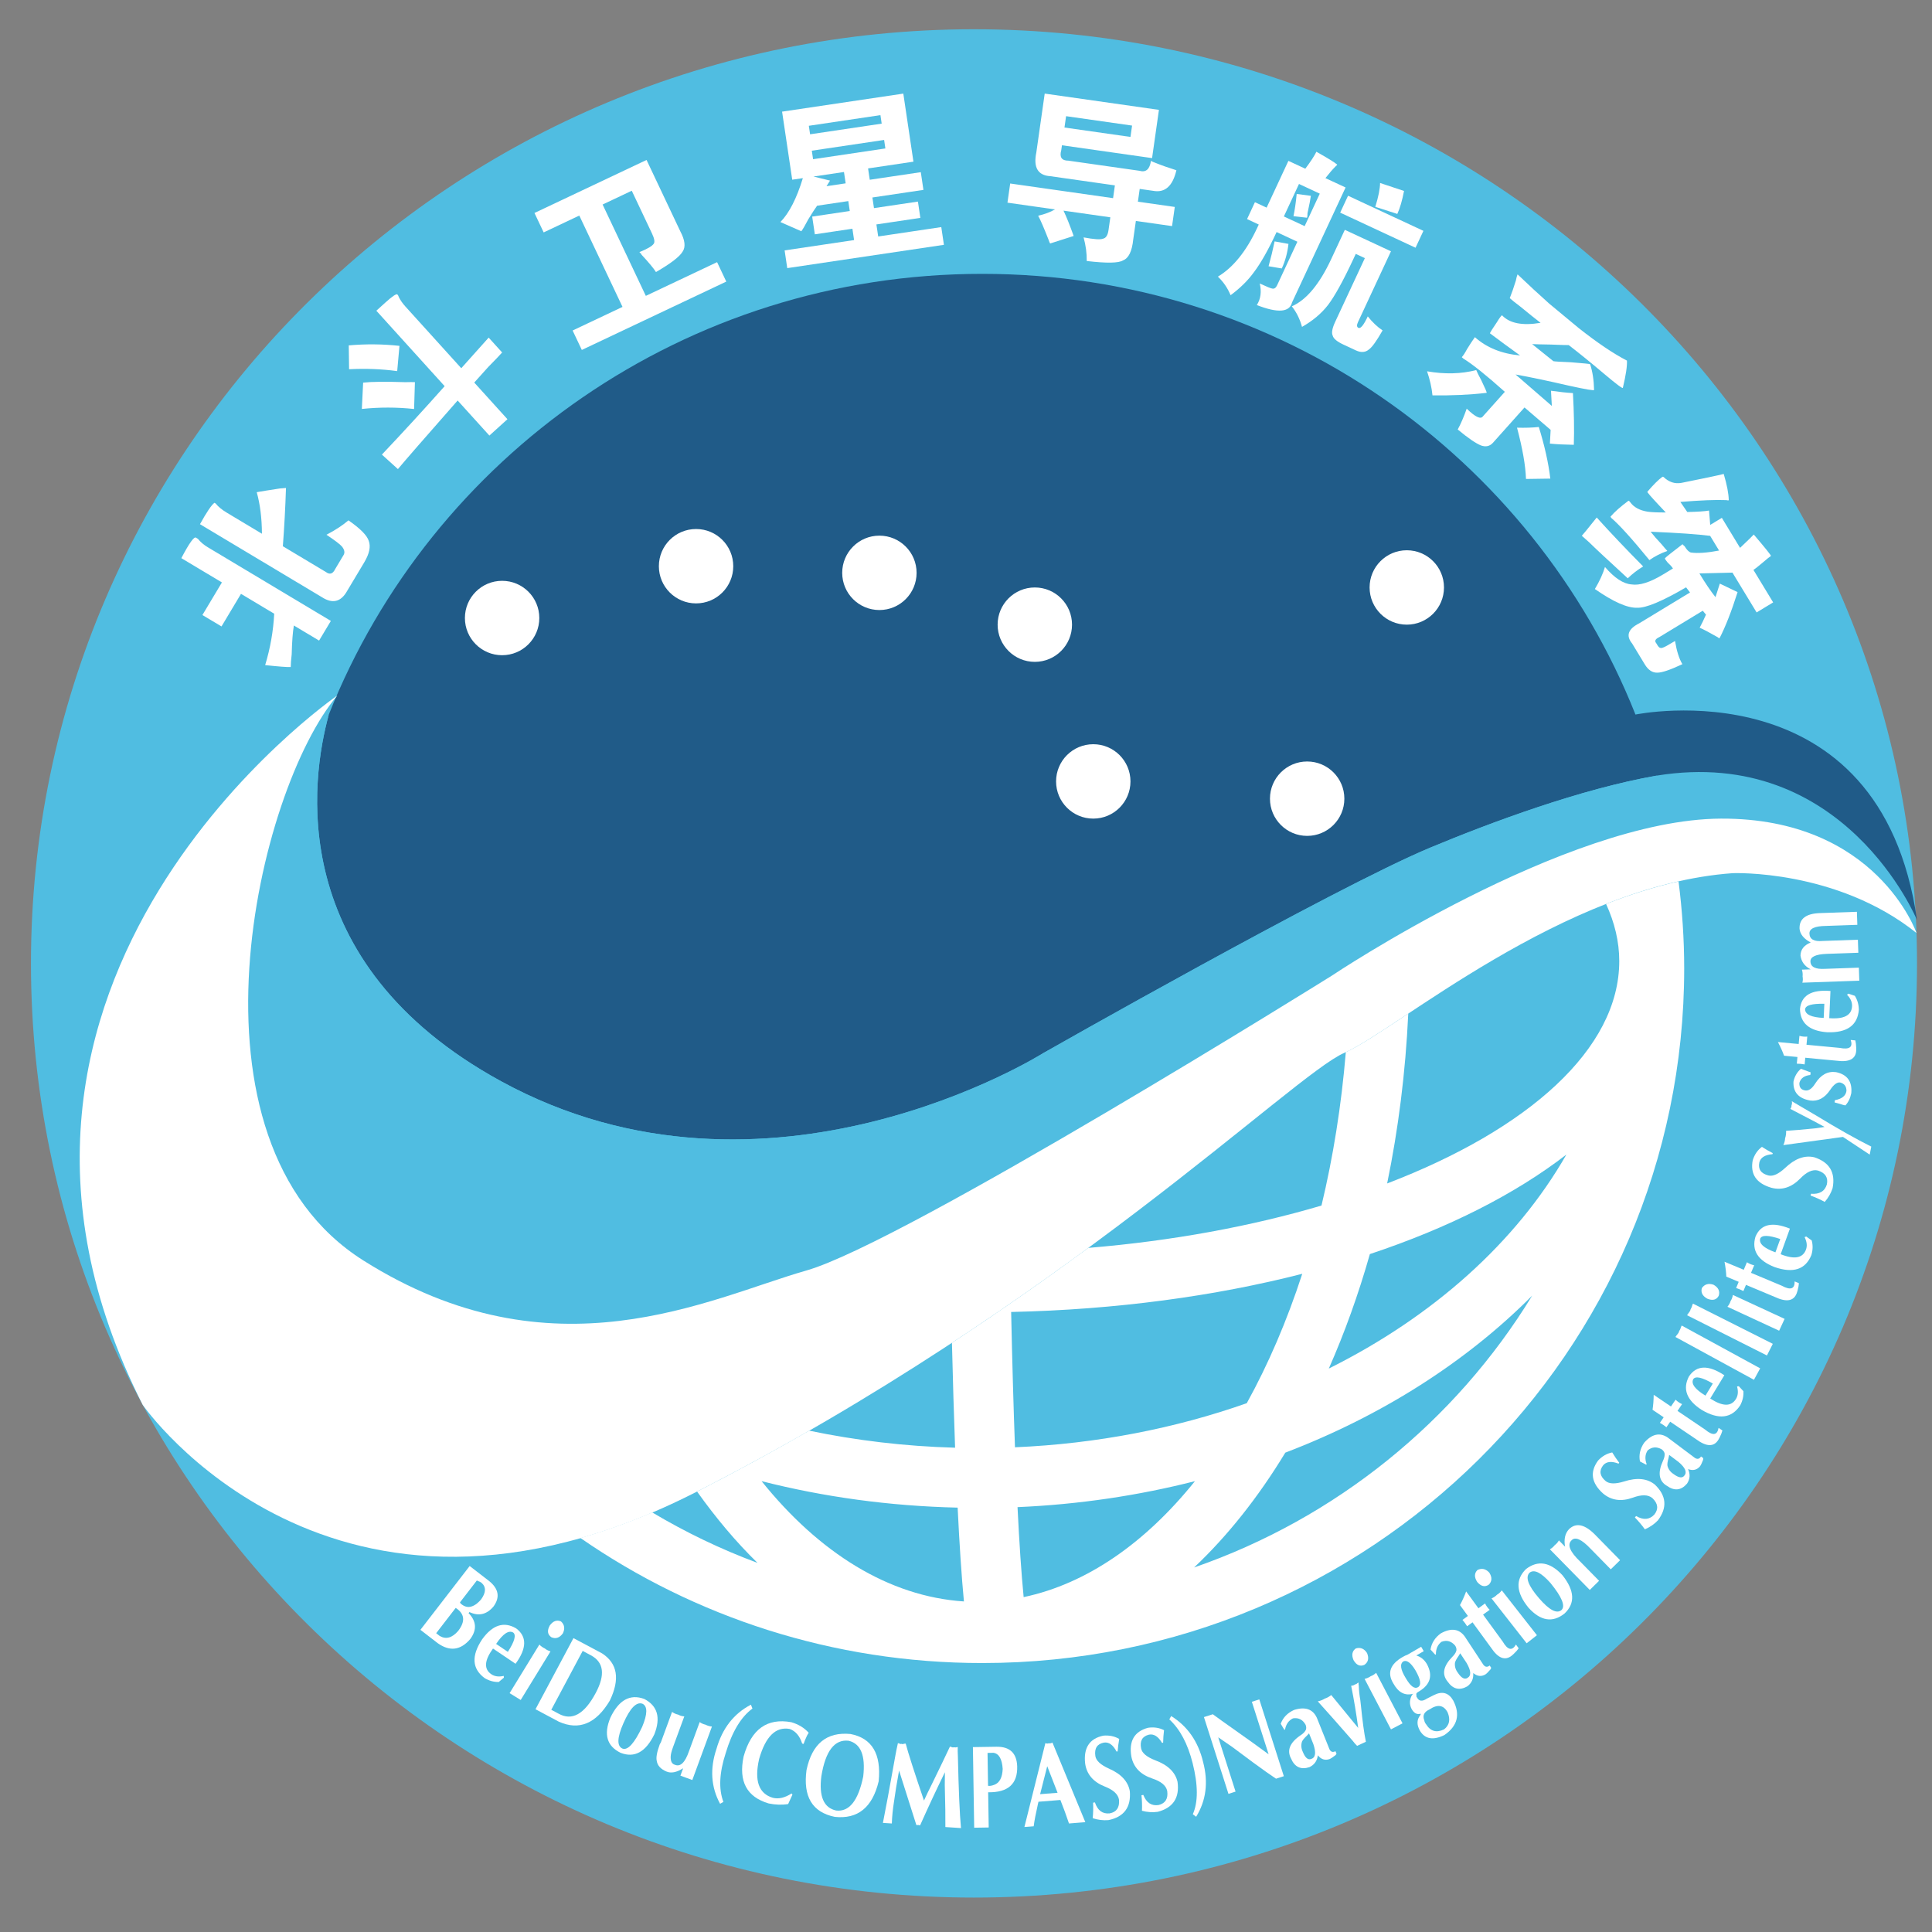 <?xml version="1.0" encoding="UTF-8" standalone="no"?>
<!-- Generator: Adobe Illustrator 16.0.0, SVG Export Plug-In . SVG Version: 6.00 Build 0)  -->

<svg
   xmlns:dc="http://purl.org/dc/elements/1.1/"
   xmlns:cc="http://creativecommons.org/ns#"
   xmlns:rdf="http://www.w3.org/1999/02/22-rdf-syntax-ns#"
   xmlns:svg="http://www.w3.org/2000/svg"
   xmlns="http://www.w3.org/2000/svg"
   xmlns:sodipodi="http://sodipodi.sourceforge.net/DTD/sodipodi-0.dtd"
   xmlns:inkscape="http://www.inkscape.org/namespaces/inkscape"
   version="1.1"
   id="图层_1"
   x="0px"
   y="0px"
   width="300"
   height="300"
   viewBox="0 0 300 300"
   enable-background="new 0 0 359.945 359"
   xml:space="preserve"
   sodipodi:docname="China's BeiDou Navigation Satellite System logo.svg"
   inkscape:version="0.48.2 r9819"><rect x="0" y="0" width="300" height="300" fill="#808080" stroke="none"/><defs
   id="defs135" /><sodipodi:namedview
   pagecolor="#ffffff"
   bordercolor="#666666"
   borderopacity="1"
   objecttolerance="10"
   gridtolerance="10"
   guidetolerance="10"
   inkscape:pageopacity="0"
   inkscape:pageshadow="2"
   inkscape:window-width="1366"
   inkscape:window-height="706"
   id="namedview133"
   showgrid="false"
   inkscape:zoom="1.3147632"
   inkscape:cx="137.27182"
   inkscape:cy="123.00016"
   inkscape:window-x="-8"
   inkscape:window-y="-8"
   inkscape:window-maximized="1"
   inkscape:current-layer="图层_1" />
<g
   id="g130"
   transform="matrix(0.89,0,0,0.89,-9.37,-13.24)">
	<path
   d="m 344.991,182.965 c 0,90.016 -73.663,162.982 -164.535,162.982 -90.863,0 -164.525,-72.966 -164.525,-162.982 0,-90.016 73.662,-162.984 164.525,-162.984 90.872,0 164.535,72.968 164.535,162.984 z"
   id="path2"
   inkscape:connector-curvature="0"
   style="fill:#50bde1" />
	<g
   id="g20">
		<path
   d="m 45.842,122.182 3.405,-5.687 -7.082,-4.238 c 1.398,-2.66 2.254,-3.847 2.569,-3.563 0.072,0.043 0.179,0.107 0.322,0.192 0.445,0.558 1.024,1.051 1.739,1.478 l 21.458,12.844 -2.055,3.433 -4.398,-2.633 c -0.199,1.146 -0.325,2.818 -0.38,5.019 -0.115,1.002 -0.17,1.745 -0.169,2.231 -0.601,0.029 -2.086,-0.084 -4.46,-0.339 0.897,-2.96 1.423,-5.946 1.577,-8.965 l -5.793,-3.468 -3.403,5.686 z m 10.386,-14.186 c -0.017,-2.729 -0.319,-5.146 -0.908,-7.248 0.873,-0.156 2.215,-0.373 4.031,-0.647 l 1.072,-0.088 c -0.109,3.432 -0.293,6.82 -0.546,10.166 l 7.51,4.496 c 0.673,0.5 1.208,0.335 1.608,-0.495 l 1.477,-2.469 c 0.257,-0.428 0.164,-0.921 -0.281,-1.479 -0.343,-0.4 -1.245,-1.085 -2.703,-2.056 1.558,-0.815 2.836,-1.653 3.835,-2.513 2.061,1.428 3.241,2.62 3.542,3.577 0.372,1.001 0.11,2.251 -0.789,3.753 l -2.955,4.937 c -1.084,1.973 -2.57,2.347 -4.458,1.119 L 45.418,106.334 c 1.171,-2.115 2.012,-3.36 2.527,-3.734 l 0.214,0.128 c 0.445,0.559 1.095,1.093 1.953,1.606 z"
   id="path4"
   inkscape:connector-curvature="0"
   style="fill:#ffffff" />
		<path
   d="m 71.375,75.135 c 3.022,-0.262 5.972,-0.233 8.849,0.085 l -0.396,4.407 c -2.695,-0.369 -5.494,-0.479 -8.394,-0.329 z m 2.51,6.498 c 1.425,-0.164 3.876,-0.191 7.352,-0.078 0.768,-0.02 1.329,-0.022 1.682,-0.005 l -0.144,4.685 c -2.993,-0.327 -6.032,-0.329 -9.117,-0.01 z m 2.305,-12.545 1.576,-1.427 c 1.235,-1.118 1.938,-1.586 2.105,-1.4 0.113,0.125 0.193,0.276 0.243,0.454 0.268,0.546 0.654,1.095 1.157,1.651 l 9.736,10.753 c 1.624,-1.809 3.218,-3.588 4.78,-5.34 l 2.35,2.595 c -0.562,0.622 -1.37,1.467 -2.428,2.536 -1.062,1.188 -1.875,2.092 -2.437,2.711 l 5.791,6.396 -3.151,2.854 -5.539,-6.118 c -5.818,6.616 -9.291,10.604 -10.42,11.964 l -2.796,-2.529 c 3.737,-3.945 7.387,-7.924 10.95,-11.938 z"
   id="path6"
   inkscape:connector-curvature="0"
   style="fill:#ffffff" />
		<path
   d="m 119.138,68.421 -7.539,-15.937 -6.217,2.941 -1.604,-3.391 19.555,-9.25 5.881,12.434 c 0.823,1.547 0.965,2.725 0.426,3.533 -0.504,0.885 -2.058,2.081 -4.665,3.59 -0.397,-0.642 -1.251,-1.667 -2.562,-3.076 0.11,0.041 0.002,-0.092 -0.328,-0.399 1.393,-0.565 2.223,-1.051 2.493,-1.457 0.229,-0.292 0.132,-0.892 -0.296,-1.796 l -3.53,-7.46 -5.086,2.406 7.54,15.938 12.434,-5.882 1.604,3.391 -25.205,11.924 -1.604,-3.391 z"
   id="path8"
   inkscape:connector-curvature="0"
   style="fill:#ffffff" />
		<path
   d="m 148.748,46.229 -1.768,-11.873 21.15,-3.147 1.767,11.874 -7.915,1.178 0.294,1.979 8.905,-1.325 0.46,3.092 -8.905,1.325 0.276,1.855 7.668,-1.141 0.423,2.845 -7.668,1.141 0.313,2.103 11.007,-1.638 0.46,3.092 -27.333,4.067 -0.46,-3.092 12.121,-1.803 -0.295,-1.979 -6.555,0.976 -0.46,-3.092 6.556,-0.976 -0.258,-1.732 -5.441,0.81 c -0.352,0.475 -0.866,1.267 -1.543,2.378 -0.525,1.007 -0.929,1.699 -1.208,2.077 l -3.652,-1.606 c 1.536,-1.576 2.841,-4.13 3.917,-7.662 z m 15.39,-11.266 -12.492,1.859 0.22,1.484 12.492,-1.858 z m 0.864,5.813 -0.22,-1.484 -12.615,1.876 0.22,1.485 z m -9.657,5.609 -0.613,0.976 3.339,-0.497 -0.294,-1.979 -5.319,0.792 z"
   id="path10"
   inkscape:connector-curvature="0"
   style="fill:#ffffff" />
		<path
   d="m 195.808,40.222 -0.123,0.866 c -0.343,1.214 0.075,1.823 1.255,1.821 l 12.379,1.763 c 1.133,0.332 1.804,-0.248 2.017,-1.734 0.153,0.107 0.429,0.232 0.831,0.372 0.955,0.389 2.157,0.813 3.608,1.271 -0.647,2.772 -1.998,3.969 -4.049,3.591 l -2.351,-0.335 -0.316,2.229 6.435,0.917 -0.476,3.342 -6.313,-0.899 -0.459,3.219 c -0.212,2.074 -0.806,3.295 -1.784,3.662 -0.743,0.481 -2.854,0.519 -6.331,0.108 0.022,-1.344 -0.161,-2.719 -0.549,-4.12 1.802,0.342 2.929,0.417 3.378,0.229 0.519,-0.094 0.841,-0.595 0.972,-1.503 l 0.316,-2.229 -8.17,-1.164 c 0.519,1.084 1.108,2.558 1.771,4.42 l -4.102,1.311 c -0.072,-0.095 -0.166,-0.319 -0.284,-0.672 -0.804,-2.051 -1.404,-3.441 -1.807,-4.172 1.131,-0.259 2.111,-0.626 2.935,-1.098 l -8.292,-1.181 0.476,-3.343 17.951,2.557 0.316,-2.229 -11.264,-1.604 c -2.172,-0.14 -2.986,-1.519 -2.443,-4.137 l 1.463,-10.274 19.93,2.839 -1.198,8.417 z m 0.44,-3.096 11.514,1.64 0.281,-1.98 -11.513,-1.64 z"
   id="path12"
   inkscape:connector-curvature="0"
   style="fill:#ffffff" />
		<path
   d="m 235.317,42.941 2.947,1.372 c 0.97,-1.294 1.615,-2.282 1.933,-2.962 1.967,1.104 3.182,1.851 3.641,2.248 -0.035,0.077 -0.127,0.172 -0.271,0.288 -0.508,0.5 -1.104,1.188 -1.788,2.063 l 3.515,1.636 -9.344,20.064 c -0.439,1.728 -2.484,1.878 -6.141,0.451 0.679,-1.063 0.849,-2.319 0.51,-3.763 1.208,0.563 1.945,0.86 2.206,0.89 0.337,0.065 0.612,-0.13 0.825,-0.583 l 3.535,-7.594 -3.627,-1.689 c -1.443,3.099 -2.76,5.429 -3.945,6.99 -1.041,1.446 -2.402,2.789 -4.082,4.03 -0.521,-1.255 -1.259,-2.333 -2.216,-3.239 2.678,-1.602 4.965,-4.446 6.866,-8.526 l 0.265,-0.567 -2.041,-0.95 1.372,-2.947 2.041,0.95 z m -3.46,18.39 c 0.406,-1.466 0.757,-2.912 1.055,-4.337 l 2.417,0.436 c -0.179,1.572 -0.569,3 -1.167,4.284 z m 5.307,-14.358 -2.639,5.668 3.627,1.689 2.639,-5.668 z m 7.999,8.001 8.048,3.747 -5.754,12.356 c -0.246,0.53 -0.218,0.864 0.084,1.004 0.378,0.177 0.919,-0.49 1.623,-2.003 0.812,1.023 1.673,1.838 2.586,2.446 -1.033,1.818 -1.821,2.921 -2.37,3.311 -0.618,0.539 -1.382,0.598 -2.288,0.175 l -2.153,-1.003 c -1.135,-0.528 -1.766,-1.052 -1.89,-1.569 -0.239,-0.48 -0.092,-1.284 0.435,-2.418 l 5.174,-11.109 -1.587,-0.739 -0.37,0.794 c -1.794,3.853 -3.286,6.562 -4.472,8.124 -1.153,1.487 -2.666,2.759 -4.537,3.819 -0.376,-1.371 -0.968,-2.567 -1.778,-3.587 2.541,-1.114 4.833,-3.863 6.874,-8.247 z m -8.962,-2.38 c 0.231,-1.087 0.418,-2.379 0.563,-3.876 l 2.472,0.323 c -0.062,0.524 -0.257,1.536 -0.588,3.037 0.01,0.373 -0.019,0.635 -0.09,0.786 z m 21.299,5.505 -13.148,-6.123 1.372,-2.947 13.15,6.123 z m -2.009,-9.902 c -0.327,1.689 -0.717,3.024 -1.174,4.004 l -3.839,-1.236 c 0.547,-1.767 0.824,-3.154 0.834,-4.163 z"
   id="path14"
   inkscape:connector-curvature="0"
   style="fill:#ffffff" />
		<path
   d="m 268.986,81.253 c 0.667,1.379 0.973,2.101 0.918,2.162 -2.876,0.339 -6.025,0.485 -9.45,0.441 -0.135,-1.351 -0.45,-2.75 -0.944,-4.197 3.1,0.535 5.959,0.463 8.578,-0.215 0.136,0.347 0.434,0.95 0.898,1.809 z m 12.563,-3.361 c 0.18,0.05 1.187,0.111 3.021,0.186 2.193,0.172 3.322,0.286 3.386,0.342 0.423,1.274 0.655,2.767 0.691,4.477 0.069,0.173 -1.392,-0.071 -4.38,-0.729 -3.708,-0.855 -6.814,-1.507 -9.319,-1.957 l 6.329,5.49 -0.146,-2.649 c 1.485,0.213 2.762,0.348 3.829,0.406 0.189,3.414 0.24,6.42 0.153,9.024 -1.655,-0.025 -3.048,-0.095 -4.174,-0.209 l 0.13,-2.398 -4.558,-3.908 -5.5,6.154 c -0.556,0.621 -1.255,0.776 -2.101,0.472 -0.906,-0.365 -2.257,-1.292 -4.051,-2.784 0.536,-0.976 1.057,-2.186 1.567,-3.63 1.496,1.45 2.437,1.9 2.82,1.347 l 3.833,-4.288 c -3.23,-2.889 -5.644,-4.82 -7.231,-5.794 -0.124,-0.111 -0.218,-0.195 -0.279,-0.25 0.277,-0.311 0.575,-0.77 0.896,-1.378 0.486,-0.796 0.949,-1.501 1.389,-2.114 2.051,1.833 4.678,2.896 7.882,3.189 -1.906,-1.37 -3.661,-2.658 -5.264,-3.868 0.104,-0.242 0.511,-0.885 1.221,-1.928 0.485,-0.795 0.788,-1.196 0.906,-1.202 1.316,1.402 3.558,1.838 6.715,1.306 -0.863,-0.66 -2.069,-1.625 -3.614,-2.897 -0.803,-0.604 -1.391,-1.074 -1.762,-1.406 0.361,-0.906 0.716,-1.929 1.067,-3.071 0.09,-0.478 0.188,-0.838 0.294,-1.08 1.869,1.784 3.706,3.482 5.509,5.093 1.857,1.55 3.592,2.987 5.202,4.313 3.211,2.535 6.001,4.417 8.374,5.642 0.052,0.943 -0.184,2.52 -0.71,4.733 0.013,0.237 -1.096,-0.587 -3.325,-2.47 -2.294,-1.938 -4.335,-3.594 -6.125,-4.971 -0.236,0.013 -1.27,-0.018 -3.104,-0.092 -1.653,-0.024 -2.75,-0.052 -3.28,-0.082 z m -2.545,11.479 c 1.009,3.25 1.678,6.253 2.011,9.008 -1.241,0.01 -2.655,0.03 -4.247,0.061 -0.072,-2.298 -0.592,-5.28 -1.563,-8.946 1.416,0.039 2.685,-0.002 3.799,-0.123 z"
   id="path16"
   inkscape:connector-curvature="0"
   style="fill:#ffffff" />
		<path
   d="m 297.216,113.703 c -0.998,0.606 -1.896,1.297 -2.692,2.072 -3.519,-3.228 -5.768,-5.325 -6.743,-6.292 l -1.271,-1.131 c 0.071,-0.044 0.939,-1.106 2.601,-3.187 2.385,2.648 5.087,5.492 8.105,8.538 z m 7.695,-9.497 c 1.827,-0.037 3.093,-0.122 3.795,-0.254 l 0.204,2.507 2.032,-1.233 3.178,5.238 c 1.423,-1.352 2.219,-2.127 2.391,-2.328 2.026,2.376 3.026,3.623 3,3.737 -0.214,0.129 -0.706,0.524 -1.474,1.187 -0.841,0.705 -1.367,1.123 -1.582,1.252 l 3.439,5.666 -2.886,1.751 -4.217,-6.949 -5.769,0.137 c 1.037,1.71 1.972,3.092 2.809,4.146 0.239,-0.73 0.49,-1.519 0.76,-2.363 l 3.096,1.485 c -1.071,3.379 -2.122,6.065 -3.155,8.058 -0.273,-0.126 -0.351,-0.177 -0.236,-0.149 -1.49,-0.85 -2.567,-1.417 -3.225,-1.699 0.324,-0.588 0.691,-1.348 1.104,-2.279 l -0.561,-0.684 -7.591,4.606 c -0.684,0.317 -0.861,0.669 -0.531,1.053 l 0.26,0.427 c 0.216,0.356 0.487,0.484 0.818,0.382 0.255,-0.059 0.99,-0.454 2.202,-1.19 0.294,1.771 0.723,3.12 1.286,4.046 -2.127,0.998 -3.58,1.49 -4.368,1.48 -0.857,0.032 -1.59,-0.45 -2.194,-1.447 l -2.206,-3.635 c -1.122,-1.366 -0.712,-2.542 1.227,-3.522 l 8.872,-5.385 -0.691,-0.897 c -4.176,2.437 -7.015,3.623 -8.518,3.561 -1.714,0.065 -4.178,-1.025 -7.392,-3.266 0.822,-1.378 1.408,-2.661 1.761,-3.847 1.653,1.921 3.194,2.936 4.625,3.043 1.4,0.221 3.243,-0.359 5.525,-1.744 l 1.71,-1.038 c -0.174,-0.286 -0.483,-0.634 -0.929,-1.046 -0.375,-0.455 -0.526,-0.704 -0.453,-0.748 0.17,-0.202 1.188,-1.013 3.054,-2.439 0.043,0.071 0.165,0.193 0.367,0.363 0.388,0.641 0.755,1.004 1.098,1.088 1.174,0.167 2.811,0.05 4.909,-0.347 l -1.556,-2.564 c -2.118,-0.276 -5.58,-0.517 -10.385,-0.721 0.462,0.599 1.101,1.331 1.921,2.199 0.371,0.455 0.704,0.84 0.992,1.153 -1.198,0.435 -2.241,0.969 -3.123,1.603 -3.037,-3.716 -5.258,-6.171 -6.664,-7.365 l -0.128,-0.214 c 0.682,-0.804 1.727,-1.732 3.137,-2.782 0.114,0.028 0.214,0.112 0.302,0.256 0.633,0.883 1.651,1.435 3.054,1.657 0.643,0.096 1.696,0.141 3.153,0.134 -0.245,-0.242 -0.655,-0.677 -1.229,-1.302 -1.396,-1.493 -2.058,-2.262 -1.984,-2.305 1.022,-1.207 1.902,-2.084 2.646,-2.63 l 0.171,0.042 c 0.934,0.897 1.972,1.24 3.115,1.035 3.826,-0.763 6.29,-1.283 7.391,-1.56 0.567,1.898 0.858,3.427 0.881,4.584 -0.071,0.043 -0.222,0.037 -0.45,-0.019 -1.803,-0.078 -4.468,0.028 -7.997,0.318 z"
   id="path18"
   inkscape:connector-curvature="0"
   style="fill:#ffffff" />
	</g>
	<g
   id="g102">
		<path
   d="m 83.879,299.234 8.594,-11.133 3.396,2.621 c 1.682,1.369 1.931,2.854 0.748,4.459 -1.188,1.396 -2.585,1.715 -4.187,0.953 l -0.148,0.191 c 1.379,1.406 1.477,2.912 0.293,4.516 -1.683,1.969 -3.571,2.213 -5.66,0.736 z m 6.156,-3.826 -3.408,4.416 0.617,0.477 c 1.094,0.641 2.168,0.346 3.226,-0.881 1.283,-1.664 1.137,-3 -0.435,-4.012 z m 0.74,-0.959 c 0.034,0.027 0.067,0.088 0.104,0.184 0.55,0.492 1.111,0.688 1.684,0.586 0.639,-0.121 1.272,-0.551 1.9,-1.291 0.887,-1.221 0.901,-2.197 0.042,-2.928 -0.138,-0.107 -0.36,-0.211 -0.665,-0.311 l -0.103,-0.08 z"
   id="path22"
   inkscape:connector-curvature="0"
   style="fill:#ffffff" />
		<path
   d="m 100.476,305.156 -3.932,-2.658 c -1.521,2.094 -1.617,3.59 -0.287,4.488 0.573,0.387 1.293,0.484 2.158,0.287 l 0.026,0.311 -0.903,0.756 c -0.847,0.014 -1.662,-0.213 -2.446,-0.676 -2.201,-1.621 -2.355,-3.869 -0.46,-6.75 1.822,-2.541 3.802,-3.188 5.939,-1.938 1.914,1.424 1.882,3.485 -0.095,6.18 z m -3.39,-3.463 2.047,1.385 c 1.171,-1.811 1.483,-2.932 0.94,-3.365 -0.784,-0.465 -1.781,0.195 -2.987,1.98 z"
   id="path24"
   inkscape:connector-curvature="0"
   style="fill:#ffffff" />
		<path
   d="m 99.438,310.283 5.196,-8.477 c 0.277,0.297 0.595,0.523 0.956,0.682 0.229,0.203 0.558,0.375 0.984,0.508 l -5.197,8.477 c -0.369,-0.229 -0.684,-0.42 -0.942,-0.58 -0.333,-0.202 -0.666,-0.407 -0.997,-0.61 z m 7.016,-11.816 c 0.581,-0.781 1.231,-1.014 1.954,-0.697 0.616,0.566 0.723,1.266 0.318,2.09 -0.582,0.783 -1.251,1.004 -2.009,0.664 -0.675,-0.475 -0.762,-1.163 -0.263,-2.057 z"
   id="path26"
   inkscape:connector-curvature="0"
   style="fill:#ffffff" />
		<path
   d="m 110.582,300.682 4.989,2.662 c 2.702,1.748 3.153,4.494 1.354,8.234 -2.399,4.033 -5.364,5.262 -8.893,3.684 l -4.073,-2.174 z m 1.608,2.232 -5.479,10.27 1.262,0.672 c 2.345,1.313 4.507,0.115 6.486,-3.594 1.699,-3.184 1.42,-5.377 -0.835,-6.582 z"
   id="path28"
   inkscape:connector-curvature="0"
   style="fill:#ffffff" />
		<path
   d="m 118.799,320.691 c -2.376,-1.166 -2.975,-3.193 -1.795,-6.088 1.469,-3.121 3.446,-4.225 5.931,-3.307 2.314,1.195 2.901,3.252 1.761,6.162 -1.508,3.105 -3.473,4.181 -5.897,3.233 z m 3.838,-8.556 c -1.054,-0.402 -2.166,0.725 -3.338,3.389 -1.107,2.516 -1.165,3.99 -0.173,4.428 0.934,0.352 2.08,-0.908 3.441,-3.783 0.937,-2.237 0.959,-3.581 0.07,-4.034 z"
   id="path30"
   inkscape:connector-curvature="0"
   style="fill:#ffffff" />
		<path
   d="m 134.741,316.107 -3.424,9.332 c -0.366,-0.135 -0.713,-0.262 -1.038,-0.381 -0.367,-0.135 -0.712,-0.26 -1.038,-0.381 l 0.474,-1.291 c -1.145,0.73 -2.115,0.918 -2.91,0.57 -0.999,-0.424 -1.56,-1.031 -1.686,-1.824 -0.158,-0.574 0.013,-1.545 0.514,-2.91 0.037,-0.102 0.094,-0.195 0.172,-0.283 l 1.977,-5.385 c 0.329,0.236 0.686,0.395 1.071,0.477 0.306,0.172 0.662,0.273 1.065,0.307 l -1.977,5.387 c -0.26,0.709 -0.394,1.264 -0.401,1.66 -0.016,0.799 0.229,1.262 0.737,1.391 0.958,0.408 1.778,-0.381 2.461,-2.369 l 1.866,-5.082 c 0.288,0.221 0.625,0.371 1.009,0.455 0.349,0.185 0.723,0.294 1.128,0.327 z"
   id="path32"
   inkscape:connector-curvature="0"
   style="fill:#ffffff" />
		<path
   d="m 141.542,312.295 0.266,0.676 c -2,1.467 -3.556,4.057 -4.667,7.773 -1.115,3.436 -1.248,6.27 -0.402,8.51 l -0.579,0.328 c -1.588,-2.92 -1.796,-6.117 -0.623,-9.59 1.021,-3.576 3.023,-6.14 6.005,-7.697 z"
   id="path34"
   inkscape:connector-curvature="0"
   style="fill:#ffffff" />
		<path
   d="m 148.637,327.781 0.149,0.205 -0.748,1.645 c -1.072,0.176 -2.203,0.141 -3.392,-0.102 -3.829,-1.127 -5.29,-3.854 -4.382,-8.18 1.332,-4.779 4.112,-6.775 8.338,-5.994 1.248,0.371 2.256,0.984 3.024,1.844 -0.205,0.281 -0.429,0.725 -0.669,1.33 -0.121,0.305 -0.194,0.51 -0.221,0.613 l -0.252,-0.063 c -0.426,-1.33 -1.152,-2.18 -2.177,-2.549 -2.435,-0.441 -4.214,1.307 -5.336,5.246 -0.86,3.783 -0.064,6.039 2.391,6.766 1.01,0.255 2.1,0.001 3.275,-0.761 z"
   id="path36"
   inkscape:connector-curvature="0"
   style="fill:#ffffff" />
		<path
   d="m 163.83,325.668 c -1.098,4.568 -3.652,6.635 -7.666,6.197 -3.91,-0.801 -5.549,-3.525 -4.922,-8.174 0.969,-4.592 3.529,-6.684 7.679,-6.279 3.746,0.723 5.383,3.473 4.909,8.256 z m -5.233,-7.08 c -2.456,-0.291 -4.043,1.77 -4.765,6.182 -0.445,3.531 0.415,5.529 2.579,5.99 2.284,0.266 3.859,-1.717 4.726,-5.943 0.419,-3.643 -0.428,-5.721 -2.54,-6.229 z"
   id="path38"
   inkscape:connector-curvature="0"
   style="fill:#ffffff" />
		<path
   d="m 171.736,329.021 c 0.406,-0.891 0.859,-1.834 1.359,-2.826 1.357,-2.771 2.415,-4.969 3.174,-6.594 0.043,0.002 0.149,0.039 0.318,0.102 0.126,0.064 0.233,0.07 0.324,0.023 0.087,0.004 0.217,0.014 0.39,0.023 0.132,-0.045 0.242,-0.064 0.33,-0.059 -0.025,0.377 -0.019,0.918 0.022,1.623 0.13,5.895 0.311,10.064 0.54,12.51 -0.477,-0.031 -0.931,-0.063 -1.362,-0.09 -0.518,-0.035 -0.972,-0.066 -1.362,-0.09 0.02,-1.619 -0.014,-4.053 -0.103,-7.299 0.006,-0.756 0.012,-1.512 0.021,-2.266 -1.508,3.086 -2.95,6.176 -4.328,9.27 -0.213,-0.066 -0.43,-0.082 -0.649,-0.043 -0.611,-1.928 -1.616,-5.1 -3.019,-9.516 -0.409,2.242 -0.701,4.033 -0.876,5.371 -0.223,1.389 -0.351,2.678 -0.386,3.861 -0.303,-0.02 -0.584,-0.037 -0.844,-0.055 -0.259,-0.018 -0.497,-0.033 -0.713,-0.047 0.452,-2.24 1.163,-6.08 2.132,-11.523 0.139,-0.801 0.301,-1.602 0.485,-2.398 0.042,0.004 0.149,0.039 0.318,0.102 0.126,0.063 0.234,0.072 0.325,0.021 0.083,0.061 0.19,0.068 0.324,0.021 0.133,-0.043 0.265,-0.063 0.394,-0.053 0.415,1.597 1.476,4.907 3.186,9.932 z"
   id="path40"
   inkscape:connector-curvature="0"
   style="fill:#ffffff" />
		<path
   d="m 182.933,327.578 0.097,6.141 c -0.478,0.008 -0.889,0.016 -1.235,0.021 -0.434,0.006 -0.868,0.014 -1.3,0.02 l -0.222,-14.063 4.095,-0.063 c 2.34,-0.037 3.55,1.102 3.63,3.418 0.091,3.071 -1.598,4.581 -5.065,4.526 z m -0.108,-6.869 0.09,5.738 c 0.304,0.049 0.671,-0.01 1.103,-0.18 0.904,-0.336 1.388,-1.262 1.451,-2.771 -0.114,-1.723 -0.649,-2.658 -1.604,-2.805 z"
   id="path42"
   inkscape:connector-curvature="0"
   style="fill:#ffffff" />
		<path
   d="m 195.536,328.922 -3.824,0.307 c -0.035,0.113 -0.068,0.25 -0.098,0.412 -0.386,1.709 -0.631,2.998 -0.735,3.871 -0.259,0.02 -0.519,0.041 -0.778,0.061 -0.303,0.025 -0.583,0.047 -0.842,0.066 l 3.658,-14.641 c 0.182,0.094 0.377,0.105 0.59,0.033 0.22,0.037 0.434,-0.008 0.642,-0.131 l 5.738,13.893 c -0.476,0.039 -0.951,0.074 -1.425,0.113 -0.476,0.037 -0.951,0.076 -1.426,0.115 -0.457,-1.369 -0.958,-2.734 -1.5,-4.099 z m -3.538,-1.014 3.046,-0.242 -1.805,-4.639 z"
   id="path44"
   inkscape:connector-curvature="0"
   style="fill:#ffffff" />
		<path
   d="m 205.525,320.441 -0.194,0.027 c -0.606,-1.164 -1.339,-1.684 -2.196,-1.559 -1.194,0.229 -1.693,1.008 -1.5,2.34 0.116,0.801 0.9,1.531 2.354,2.191 2.15,0.939 3.371,2.26 3.662,3.961 0.229,2.799 -1.017,4.477 -3.737,5.033 -0.909,0.078 -1.823,-0.035 -2.743,-0.336 0.091,-0.885 0.113,-1.787 0.068,-2.707 l 0.321,-0.047 c 0.466,1.404 1.325,2.043 2.577,1.914 1.192,-0.227 1.735,-1.014 1.629,-2.359 -0.14,-0.959 -0.975,-1.736 -2.506,-2.332 -2,-0.799 -3.134,-2.131 -3.404,-4 -0.309,-2.73 0.748,-4.355 3.169,-4.869 1.038,-0.094 1.962,0.098 2.778,0.578 -0.048,0.281 -0.104,0.643 -0.171,1.088 -0.059,0.499 -0.095,0.859 -0.107,1.077 z"
   id="path46"
   inkscape:connector-curvature="0"
   style="fill:#ffffff" />
		<path
   d="m 213.462,318.92 -0.191,0.039 c -0.67,-1.127 -1.431,-1.607 -2.28,-1.436 -1.18,0.295 -1.635,1.104 -1.367,2.422 0.16,0.793 0.984,1.479 2.473,2.057 2.199,0.818 3.491,2.07 3.877,3.75 0.386,2.781 -0.766,4.525 -3.452,5.234 -0.903,0.127 -1.821,0.066 -2.756,-0.184 0.041,-0.889 0.012,-1.791 -0.083,-2.705 l 0.318,-0.064 c 0.544,1.373 1.436,1.963 2.68,1.766 1.178,-0.293 1.676,-1.109 1.494,-2.445 -0.192,-0.951 -1.069,-1.68 -2.632,-2.189 -2.041,-0.686 -3.247,-1.951 -3.622,-3.801 -0.46,-2.711 0.504,-4.391 2.893,-5.039 1.031,-0.154 1.964,-0.014 2.805,0.42 -0.032,0.283 -0.068,0.646 -0.11,1.096 -0.031,0.499 -0.047,0.86 -0.047,1.079 z"
   id="path48"
   inkscape:connector-curvature="0"
   style="fill:#ffffff" />
		<path
   d="m 219.22,331.85 -0.58,-0.439 c 0.94,-2.123 0.93,-5.094 -0.03,-8.908 -0.855,-3.396 -2.211,-5.945 -4.069,-7.645 l 0.323,-0.58 c 2.861,1.779 4.718,4.453 5.571,8.014 0.935,3.544 0.53,6.729 -1.215,9.558 z"
   id="path50"
   inkscape:connector-curvature="0"
   style="fill:#ffffff" />
		<path
   d="m 224.859,327.855 -4.277,-13.396 1.548,-0.494 c 1.071,0.789 2.162,1.57 3.274,2.346 2.818,1.986 4.972,3.533 6.463,4.641 l -2.925,-9.162 c 0.206,-0.066 0.434,-0.139 0.681,-0.219 0.206,-0.064 0.413,-0.131 0.62,-0.195 l 4.277,13.396 -1.362,0.436 c -0.922,-0.611 -2.245,-1.545 -3.967,-2.807 -1.606,-1.184 -2.83,-2.094 -3.669,-2.73 l -2.447,-1.682 3.023,9.471 c -0.207,0.068 -0.413,0.133 -0.619,0.199 -0.249,0.077 -0.456,0.144 -0.62,0.196 z"
   id="path52"
   inkscape:connector-curvature="0"
   style="fill:#ffffff" />
		<path
   d="m 240.278,314.576 2.106,5.252 c 0.221,0.668 0.603,0.863 1.145,0.586 l 0.182,0.451 c -0.061,0.082 -0.12,0.166 -0.182,0.246 -0.463,0.359 -0.814,0.588 -1.057,0.684 -0.784,0.258 -1.457,0.033 -2.019,-0.668 -0.123,0.977 -0.616,1.666 -1.479,2.072 -1.49,0.48 -2.556,-0.02 -3.196,-1.506 -0.762,-1.434 -0.208,-2.789 1.664,-4.061 0.039,-0.018 0.13,-0.082 0.271,-0.197 0.322,-0.244 0.542,-0.508 0.663,-0.789 0.082,-0.264 0.061,-0.547 -0.059,-0.848 -0.5,-0.9 -1.235,-1.273 -2.2,-1.121 -0.744,0.357 -1.208,1.008 -1.389,1.953 l -0.12,0.047 -0.633,-1.053 c 0.404,-1.09 1.178,-1.893 2.326,-2.412 1.948,-0.607 3.275,-0.151 3.977,1.364 z m -0.607,4.6 -0.753,-1.877 c -0.1,0.1 -0.23,0.24 -0.392,0.418 -0.443,0.412 -0.725,0.758 -0.845,1.037 -0.182,0.594 -0.133,1.184 0.149,1.768 0.42,1.051 0.912,1.465 1.476,1.238 0.745,-0.24 0.865,-1.102 0.365,-2.584 z"
   id="path54"
   inkscape:connector-curvature="0"
   style="fill:#ffffff" />
		<path
   d="m 242.794,310.615 4.7,5.74 c -0.316,-2.41 -0.725,-4.865 -1.227,-7.369 0.243,0.008 0.469,-0.07 0.684,-0.229 0.178,-0.025 0.363,-0.141 0.554,-0.35 0.069,0.148 0.085,0.289 0.053,0.422 l 0.034,0.072 c 0.029,0.881 0.116,1.73 0.264,2.553 0.013,0.234 0.053,0.572 0.116,1.018 0.273,2.729 0.562,4.824 0.863,6.291 -0.234,0.109 -0.489,0.23 -0.766,0.355 -0.234,0.111 -0.489,0.23 -0.765,0.359 -0.253,-0.236 -0.513,-0.531 -0.774,-0.885 -2.58,-2.955 -4.61,-5.25 -6.09,-6.877 0.437,-0.086 0.841,-0.244 1.21,-0.477 0.379,-0.115 0.759,-0.322 1.144,-0.623 z"
   id="path56"
   inkscape:connector-curvature="0"
   style="fill:#ffffff" />
		<path
   d="m 246.676,304.516 c -0.374,-0.898 -0.239,-1.578 0.404,-2.035 0.802,-0.238 1.455,0.029 1.957,0.801 0.371,0.9 0.219,1.588 -0.461,2.064 -0.752,0.334 -1.388,0.058 -1.9,-0.83 z m 6.537,12.086 -4.604,-8.809 c 0.396,-0.086 0.753,-0.244 1.074,-0.473 0.293,-0.092 0.607,-0.285 0.942,-0.584 l 4.604,8.813 c -0.384,0.199 -0.71,0.371 -0.979,0.512 -0.344,0.179 -0.692,0.361 -1.037,0.541 z"
   id="path58"
   inkscape:connector-curvature="0"
   style="fill:#ffffff" />
		<path
   d="m 258.481,302.191 0.447,0.768 -1.294,0.752 c 0.786,0.23 1.408,0.74 1.867,1.533 1.035,1.955 0.59,3.52 -1.332,4.697 -0.037,0.023 -0.076,0.043 -0.112,0.066 -0.301,0.172 -0.441,0.318 -0.425,0.432 -0.01,0.07 -0.002,0.127 0.024,0.174 -0.03,0.203 0,0.342 0.092,0.414 0.341,0.676 0.91,0.75 1.708,0.223 l 1.278,-0.646 c 1.438,-0.713 2.553,-0.393 3.337,0.959 1.268,2.441 0.755,4.451 -1.535,6.031 -1.955,0.949 -3.371,0.709 -4.247,-0.713 -0.596,-1.025 -0.594,-1.932 0.004,-2.713 l 0.143,-0.27 -0.152,-0.006 c -0.567,0.143 -1.056,-0.135 -1.462,-0.832 -0.422,-0.814 -0.397,-1.637 0.069,-2.473 l 0.187,-0.199 c -1.427,0.395 -2.582,-0.215 -3.464,-1.82 -1.092,-1.797 -0.552,-3.324 1.622,-4.586 0.337,-0.197 0.612,-0.324 0.827,-0.389 0.227,-0.131 0.451,-0.262 0.676,-0.391 z m -2.682,5.481 c 0.813,1.398 1.519,1.922 2.119,1.576 0.637,-0.371 0.481,-1.369 -0.466,-3.002 -0.794,-1.283 -1.485,-1.785 -2.075,-1.506 -0.649,0.44 -0.508,1.416 0.422,2.932 z m 3.232,7.377 c 0.032,0.23 0.135,0.451 0.308,0.662 0.768,1.238 1.816,1.531 3.146,0.885 0.931,-0.727 1.133,-1.717 0.606,-2.971 -0.692,-1.277 -1.743,-1.449 -3.149,-0.506 -0.956,0.43 -1.259,1.072 -0.911,1.93 z"
   id="path60"
   inkscape:connector-curvature="0"
   style="fill:#ffffff" />
		<path
   d="m 266.082,300.389 3.113,4.727 c 0.349,0.607 0.763,0.725 1.238,0.344 l 0.268,0.404 c -0.043,0.094 -0.086,0.186 -0.129,0.277 -0.381,0.445 -0.68,0.74 -0.897,0.883 -0.717,0.408 -1.421,0.324 -2.112,-0.254 0.075,0.984 -0.27,1.76 -1.037,2.328 -1.361,0.768 -2.506,0.49 -3.431,-0.836 -1.035,-1.256 -0.762,-2.691 0.818,-4.314 0.034,-0.023 0.112,-0.104 0.227,-0.244 0.268,-0.305 0.431,-0.607 0.494,-0.906 0.026,-0.275 -0.052,-0.549 -0.229,-0.818 -0.672,-0.783 -1.466,-1.002 -2.38,-0.658 -0.657,0.498 -0.982,1.227 -0.972,2.188 l -0.108,0.072 -0.831,-0.906 c 0.178,-1.146 0.776,-2.09 1.797,-2.826 1.79,-0.989 3.181,-0.807 4.171,0.539 z m 0.325,4.625 -1.112,-1.686 c -0.08,0.117 -0.18,0.279 -0.303,0.488 -0.351,0.49 -0.557,0.887 -0.62,1.184 -0.06,0.621 0.106,1.188 0.5,1.705 0.623,0.945 1.186,1.25 1.692,0.916 0.682,-0.385 0.628,-1.252 -0.157,-2.607 z"
   id="path62"
   inkscape:connector-curvature="0"
   style="fill:#ffffff" />
		<path
   d="m 269.281,296.582 3.429,4.703 c 0.875,1.496 1.645,1.668 2.308,0.518 l 0.476,0.652 c -0.107,0.146 -0.232,0.305 -0.377,0.477 -0.392,0.418 -0.676,0.691 -0.85,0.82 -1.161,0.91 -2.354,0.449 -3.586,-1.389 l -3.239,-4.439 -0.944,0.688 c -0.219,-0.371 -0.49,-0.742 -0.811,-1.109 l 0.947,-0.689 -1.382,-1.895 c 0.369,-0.668 0.729,-1.463 1.077,-2.385 l 2.144,2.939 1.155,-0.844 c 0.214,0.443 0.485,0.814 0.808,1.111 z"
   id="path64"
   inkscape:connector-curvature="0"
   style="fill:#ffffff" />
		<path
   d="m 268.26,290.883 c -0.531,-0.816 -0.521,-1.508 0.026,-2.074 0.747,-0.381 1.438,-0.236 2.071,0.432 0.528,0.816 0.504,1.521 -0.077,2.113 -0.681,0.466 -1.355,0.31 -2.02,-0.471 z m 8.625,10.697 -6.129,-7.826 c 0.373,-0.156 0.695,-0.375 0.971,-0.658 0.271,-0.145 0.545,-0.393 0.819,-0.746 l 6.131,7.826 c -0.341,0.268 -0.633,0.496 -0.87,0.682 -0.307,0.24 -0.614,0.48 -0.922,0.722 z"
   id="path66"
   inkscape:connector-curvature="0"
   style="fill:#ffffff" />
		<path
   d="m 283.492,296.391 c -2.073,1.645 -4.161,1.314 -6.27,-0.996 -2.187,-2.666 -2.333,-4.926 -0.438,-6.775 2.074,-1.576 4.183,-1.223 6.323,1.057 2.154,2.694 2.283,4.932 0.385,6.714 z m -6.076,-7.141 c -0.818,0.777 -0.277,2.266 1.625,4.469 1.794,2.08 3.103,2.768 3.923,2.059 0.721,-0.689 0.073,-2.268 -1.938,-4.732 -1.618,-1.808 -2.82,-2.405 -3.61,-1.796 z"
   id="path68"
   inkscape:connector-curvature="0"
   style="fill:#ffffff" />
		<path
   d="m 287.898,292.275 -6.962,-7.096 c 0.323,-0.164 0.604,-0.404 0.846,-0.717 0.285,-0.203 0.53,-0.48 0.732,-0.832 l 1.075,1.096 c -0.229,-1.285 -0.008,-2.295 0.668,-3.033 1.268,-1.244 2.847,-0.869 4.741,1.123 l 4.19,4.268 c -0.278,0.273 -0.558,0.547 -0.835,0.82 -0.28,0.271 -0.543,0.531 -0.79,0.773 l -3.509,-3.576 c -1.592,-1.684 -2.71,-2.172 -3.354,-1.467 -0.773,0.758 -0.261,1.994 1.537,3.701 l 3.284,3.346 c -0.247,0.242 -0.511,0.5 -0.788,0.773 -0.277,0.275 -0.555,0.548 -0.835,0.821 z"
   id="path70"
   inkscape:connector-curvature="0"
   style="fill:#ffffff" />
		<path
   d="m 293.04,270.089 -0.127,0.148 c -1.227,-0.469 -2.118,-0.372 -2.678,0.289 -0.742,0.962 -0.6,1.878 0.429,2.747 0.619,0.521 1.69,0.548 3.215,0.079 2.234,-0.722 4.022,-0.544 5.368,0.535 2.028,1.942 2.208,4.024 0.54,6.247 -0.628,0.66 -1.388,1.184 -2.275,1.566 -0.519,-0.723 -1.1,-1.412 -1.743,-2.071 l 0.211,-0.248 c 1.277,0.741 2.343,0.649 3.196,-0.276 0.742,-0.96 0.626,-1.909 -0.346,-2.846 -0.74,-0.627 -1.882,-0.654 -3.423,-0.084 -2.026,0.729 -3.759,0.482 -5.2,-0.734 -2.041,-1.841 -2.326,-3.757 -0.855,-5.748 0.713,-0.759 1.533,-1.228 2.462,-1.409 0.149,0.242 0.347,0.55 0.592,0.927 0.285,0.413 0.497,0.706 0.634,0.878 z"
   id="path72"
   inkscape:connector-curvature="0"
   style="fill:#ffffff" />
		<path
   d="m 301.5,265.688 4.527,3.394 c 0.534,0.455 0.961,0.425 1.281,-0.095 l 0.39,0.292 c -0.01,0.102 -0.019,0.204 -0.028,0.304 -0.208,0.548 -0.39,0.926 -0.547,1.134 -0.537,0.627 -1.227,0.786 -2.074,0.477 0.404,0.899 0.342,1.746 -0.188,2.54 -1.022,1.185 -2.194,1.31 -3.513,0.374 -1.396,-0.831 -1.626,-2.277 -0.688,-4.336 0.024,-0.034 0.069,-0.137 0.131,-0.309 0.146,-0.377 0.2,-0.716 0.157,-1.02 -0.067,-0.267 -0.233,-0.499 -0.49,-0.692 -0.896,-0.51 -1.719,-0.448 -2.464,0.185 -0.45,0.691 -0.508,1.487 -0.173,2.389 l -0.078,0.104 -1.088,-0.572 c -0.22,-1.141 0.022,-2.23 0.735,-3.269 1.352,-1.533 2.722,-1.833 4.11,-0.9 z m 1.867,4.244 -1.616,-1.213 c -0.034,0.137 -0.073,0.325 -0.116,0.563 -0.167,0.581 -0.229,1.021 -0.186,1.323 0.152,0.604 0.502,1.082 1.045,1.436 0.906,0.679 1.541,0.775 1.904,0.289 0.512,-0.592 0.169,-1.39 -1.031,-2.398 z"
   id="path74"
   inkscape:connector-curvature="0"
   style="fill:#ffffff" />
		<path
   d="m 303.204,261.038 4.821,3.26 c 1.33,1.109 2.112,1.011 2.347,-0.297 l 0.67,0.453 c -0.054,0.174 -0.116,0.366 -0.194,0.575 -0.229,0.527 -0.402,0.88 -0.522,1.06 -0.781,1.251 -2.062,1.223 -3.843,-0.088 l -4.554,-3.078 -0.655,0.969 c -0.333,-0.276 -0.712,-0.532 -1.139,-0.77 l 0.657,-0.969 -1.943,-1.313 c 0.12,-0.755 0.189,-1.626 0.204,-2.609 l 3.013,2.037 0.802,-1.186 c 0.352,0.345 0.733,0.602 1.137,0.77 z"
   id="path76"
   inkscape:connector-curvature="0"
   style="fill:#ffffff" />
		<path
   d="m 311.375,254.819 -2.463,4.058 c 2.167,1.417 3.665,1.439 4.498,0.067 0.359,-0.593 0.421,-1.316 0.182,-2.17 l 0.309,-0.041 0.8,0.864 c 0.055,0.845 -0.133,1.67 -0.558,2.476 -1.51,2.278 -3.749,2.543 -6.719,0.79 -2.627,-1.694 -3.369,-3.641 -2.225,-5.836 1.33,-1.982 3.386,-2.052 6.176,-0.208 z m -3.292,3.555 1.282,-2.112 c -1.865,-1.08 -3.001,-1.338 -3.406,-0.773 -0.426,0.804 0.284,1.767 2.124,2.885 z"
   id="path78"
   inkscape:connector-curvature="0"
   style="fill:#ffffff" />
		<path
   d="m 303.936,246.144 13.693,7.469 c -0.206,0.381 -0.384,0.704 -0.528,0.971 -0.186,0.342 -0.374,0.685 -0.56,1.026 l -13.695,-7.469 c 0.062,-0.113 0.18,-0.271 0.352,-0.475 0.151,-0.164 0.245,-0.335 0.279,-0.514 0.041,-0.076 0.114,-0.209 0.219,-0.399 0.077,-0.253 0.157,-0.457 0.24,-0.609 z"
   id="path80"
   inkscape:connector-curvature="0"
   style="fill:#ffffff" />
		<path
   d="m 305.9,242.32 13.932,7.016 c -0.193,0.388 -0.361,0.717 -0.496,0.987 -0.175,0.349 -0.351,0.696 -0.526,1.045 l -13.932,-7.016 c 0.057,-0.115 0.169,-0.277 0.335,-0.485 0.145,-0.17 0.232,-0.344 0.263,-0.523 0.039,-0.077 0.106,-0.212 0.204,-0.405 0.069,-0.258 0.143,-0.464 0.22,-0.619 z"
   id="path82"
   inkscape:connector-curvature="0"
   style="fill:#ffffff" />
		<path
   d="m 308.384,241.452 c -0.844,-0.485 -1.149,-1.105 -0.921,-1.858 0.492,-0.679 1.174,-0.865 2.041,-0.561 0.843,0.487 1.141,1.127 0.894,1.918 -0.394,0.725 -1.065,0.892 -2.014,0.501 z m 12.552,5.594 -9.021,-4.176 c 0.262,-0.309 0.449,-0.651 0.563,-1.028 0.178,-0.252 0.309,-0.598 0.392,-1.036 l 9.021,4.176 c -0.182,0.394 -0.337,0.729 -0.463,1.003 -0.166,0.354 -0.329,0.707 -0.492,1.061 z"
   id="path84"
   inkscape:connector-curvature="0"
   style="fill:#ffffff" />
		<path
   d="m 316.03,236.949 5.367,2.249 c 1.524,0.827 2.271,0.576 2.243,-0.752 l 0.745,0.313 c -0.017,0.181 -0.043,0.382 -0.077,0.603 -0.119,0.562 -0.219,0.941 -0.303,1.141 -0.521,1.381 -1.781,1.604 -3.786,0.67 l -5.069,-2.124 -0.451,1.08 c -0.382,-0.206 -0.805,-0.384 -1.268,-0.532 l 0.451,-1.078 -2.161,-0.906 c -0.031,-0.765 -0.135,-1.63 -0.313,-2.599 l 3.354,1.405 0.553,-1.318 c 0.414,0.268 0.837,0.445 1.268,0.53 z"
   id="path86"
   inkscape:connector-curvature="0"
   style="fill:#ffffff" />
		<path
   d="m 322.814,229.239 -1.612,4.463 c 2.404,0.961 3.878,0.687 4.423,-0.822 0.234,-0.652 0.15,-1.372 -0.249,-2.163 l 0.294,-0.102 0.953,0.69 c 0.22,0.817 0.201,1.662 -0.058,2.537 -1.028,2.53 -3.172,3.232 -6.429,2.101 -2.911,-1.142 -4.023,-2.903 -3.335,-5.282 0.91,-2.204 2.916,-2.68 6.013,-1.422 z m -2.525,4.134 0.841,-2.324 c -2.043,-0.69 -3.206,-0.718 -3.492,-0.085 -0.26,0.873 0.626,1.677 2.651,2.409 z"
   id="path88"
   inkscape:connector-curvature="0"
   style="fill:#ffffff" />
		<path
   d="m 319.822,216.06 -0.049,0.188 c -1.309,0.111 -2.072,0.586 -2.288,1.425 -0.251,1.188 0.277,1.951 1.579,2.287 0.784,0.201 1.762,-0.239 2.932,-1.326 1.697,-1.619 3.388,-2.235 5.067,-1.848 2.67,0.868 3.735,2.665 3.2,5.391 -0.279,0.868 -0.736,1.668 -1.371,2.399 -0.78,-0.425 -1.603,-0.794 -2.468,-1.107 l 0.081,-0.314 c 1.474,0.111 2.395,-0.434 2.76,-1.638 0.251,-1.188 -0.266,-1.993 -1.549,-2.413 -0.939,-0.243 -1.978,0.228 -3.119,1.411 -1.508,1.536 -3.176,2.067 -5.002,1.596 -2.64,-0.77 -3.729,-2.371 -3.268,-4.804 0.312,-0.993 0.847,-1.773 1.604,-2.338 0.241,0.151 0.554,0.343 0.938,0.576 0.436,0.247 0.755,0.419 0.953,0.515 z"
   id="path90"
   inkscape:connector-curvature="0"
   style="fill:#ffffff" />
		<path
   d="m 336.742,216.327 -4.672,-3.09 -10.403,1.428 c 0.182,-0.362 0.286,-0.761 0.314,-1.197 0.137,-0.415 0.194,-0.846 0.169,-1.292 1.221,-0.071 2.954,-0.222 5.192,-0.451 0.676,-0.089 1.185,-0.167 1.527,-0.233 l -1.939,-1.038 c -1.347,-0.702 -2.692,-1.403 -4.039,-2.106 0.149,-0.192 0.217,-0.399 0.204,-0.623 0.094,-0.202 0.114,-0.441 0.058,-0.718 l 4.359,2.567 c 3.73,2.269 6.898,4.052 9.501,5.352 -0.058,0.298 -0.104,0.531 -0.137,0.7 -0.048,0.255 -0.093,0.489 -0.134,0.701 z"
   id="path92"
   inkscape:connector-curvature="0"
   style="fill:#ffffff" />
		<path
   d="m 330.608,207.215 0.054,-0.387 c 1.227,-0.224 1.899,-0.765 2.021,-1.624 0,-0.787 -0.367,-1.274 -1.104,-1.466 -0.532,-0.073 -1.108,0.351 -1.725,1.271 -0.961,1.442 -2.137,2.067 -3.524,1.875 -2.017,-0.367 -2.98,-1.463 -2.891,-3.289 0.18,-0.894 0.61,-1.643 1.292,-2.249 0.623,0.218 1.192,0.428 1.708,0.631 l -0.063,0.451 c -1.05,0.116 -1.685,0.576 -1.904,1.376 -0.054,0.78 0.294,1.222 1.039,1.326 0.59,0.081 1.161,-0.32 1.718,-1.206 0.974,-1.528 2.18,-2.192 3.621,-1.992 1.957,0.403 2.85,1.62 2.678,3.652 -0.18,0.894 -0.522,1.613 -1.035,2.154 -0.212,-0.03 -0.526,-0.116 -0.942,-0.263 -0.367,-0.093 -0.681,-0.181 -0.943,-0.26 z"
   id="path94"
   inkscape:connector-curvature="0"
   style="fill:#ffffff" />
		<path
   d="m 325.711,197.156 5.795,0.548 c 1.7,0.335 2.339,-0.126 1.916,-1.386 l 0.805,0.077 c 0.039,0.178 0.073,0.378 0.106,0.598 0.053,0.571 0.071,0.964 0.051,1.18 -0.086,1.473 -1.223,2.062 -3.415,1.767 l -5.472,-0.518 -0.11,1.164 c -0.425,-0.082 -0.882,-0.126 -1.367,-0.129 l 0.11,-1.165 -2.333,-0.221 c -0.257,-0.72 -0.614,-1.516 -1.073,-2.387 l 3.62,0.343 0.135,-1.424 c 0.474,0.133 0.931,0.176 1.367,0.13 z"
   id="path96"
   inkscape:connector-curvature="0"
   style="fill:#ffffff" />
		<path
   d="m 329.892,187.777 -0.211,4.74 c 2.58,0.202 3.907,-0.498 3.979,-2.1 0.03,-0.693 -0.264,-1.356 -0.884,-1.992 l 0.251,-0.184 1.116,0.375 c 0.453,0.714 0.686,1.528 0.7,2.439 -0.229,2.723 -2.065,4.031 -5.513,3.92 -3.118,-0.225 -4.704,-1.575 -4.756,-4.05 0.216,-2.376 1.987,-3.426 5.318,-3.148 z m -1.18,4.698 0.11,-2.468 c -2.153,-0.052 -3.274,0.268 -3.36,0.957 0.015,0.912 1.099,1.416 3.25,1.511 z"
   id="path98"
   inkscape:connector-curvature="0"
   style="fill:#ffffff" />
		<path
   d="m 334.923,185.978 -9.934,0.348 c 0.098,-0.306 0.109,-0.675 0.04,-1.107 0.041,-0.392 0,-0.781 -0.12,-1.167 l 1.533,-0.053 c -1.041,-0.526 -1.635,-1.331 -1.782,-2.409 0.019,-1.042 0.612,-1.799 1.78,-2.275 -1.209,-0.651 -1.855,-1.452 -1.943,-2.403 -0.062,-1.731 1.12,-2.642 3.543,-2.727 l 6.462,-0.227 c 0.013,0.348 0.024,0.715 0.039,1.105 0.014,0.39 0.026,0.78 0.04,1.169 l -5.492,0.192 c -1.94,0.026 -2.894,0.471 -2.865,1.337 0.037,0.997 0.807,1.425 2.311,1.285 l 6.14,-0.216 c 0.012,0.39 0.026,0.78 0.04,1.17 0.013,0.348 0.024,0.715 0.039,1.105 l -5.492,0.192 c -1.939,0.068 -2.895,0.514 -2.865,1.337 0.032,0.953 0.886,1.378 2.551,1.276 l 5.896,-0.207 c 0.015,0.39 0.028,0.78 0.041,1.169 0.016,0.434 0.028,0.802 0.038,1.106 z"
   id="path100"
   inkscape:connector-curvature="0"
   style="fill:#ffffff" />
	</g>
	<path
   d="m 293.042,182.561 c 0,15.358 -15.92,29.382 -40.497,38.795 1.944,-9.425 3.206,-19.354 3.684,-29.635 -4.749,3.141 -8.494,5.639 -10.895,6.727 -0.776,9.338 -2.215,18.31 -4.244,26.762 -12.229,3.614 -26.017,6.174 -40.691,7.389 -7.174,5.271 -15.115,10.86 -23.784,16.555 0.159,6.488 0.341,12.638 0.549,18.306 -8.785,-0.239 -17.302,-1.273 -25.459,-2.972 -6.256,3.594 -12.769,7.153 -19.559,10.621 3.288,4.608 6.801,8.802 10.544,12.445 -6.429,-2.383 -12.564,-5.35 -18.373,-8.806 -4.331,1.849 -8.503,3.322 -12.526,4.462 19.859,13.75 44.029,21.82 70.108,21.82 67.637,0 122.473,-54.258 122.473,-121.191 0,-5.146 -0.35,-10.209 -0.986,-15.183 -4.288,0.965 -8.525,2.319 -12.646,3.935 1.489,3.237 2.302,6.568 2.302,9.97 z m -149.64,90.734 c 10.823,2.753 22.304,4.348 34.207,4.619 0.316,6.445 0.68,11.986 1.096,16.369 -13.142,-0.865 -25.288,-8.519 -35.303,-20.988 z m 43.542,-29.516 c 18.367,-0.406 35.546,-2.762 50.791,-6.66 -2.676,8.224 -5.936,15.8 -9.681,22.573 -12.428,4.376 -26.07,7.076 -40.442,7.694 -0.263,-7.159 -0.484,-15.104 -0.668,-23.607 z m 2.182,49.748 c -0.406,-4.141 -0.761,-9.457 -1.069,-15.699 10.746,-0.466 21.118,-2.029 30.954,-4.531 -8.624,10.734 -18.824,17.892 -29.885,20.23 z m 29.742,-5.173 c 5.843,-5.516 11.193,-12.255 15.908,-20.032 16.916,-6.46 31.635,-15.888 43.075,-27.396 -13.377,21.891 -34.208,38.839 -58.983,47.428 z m 23.5,-34.705 c 2.757,-6.246 5.162,-12.926 7.164,-19.972 13.685,-4.547 25.337,-10.454 34.282,-17.358 -8.754,15.302 -23.265,28.267 -41.446,37.33 z"
   id="path104"
   inkscape:connector-curvature="0"
   style="fill:#ffffff" />
	<g
   id="g124">
		<path
   d="m 295.887,139.541 -0.017,0.004 C 277.991,94.537 233.727,62.656 181.898,62.656 c -51.835,0 -96.117,31.876 -114,76.884 -3.067,11.111 -7.919,43.22 30.031,63.973 46.502,25.428 94.572,-4.877 94.572,-4.877 0,0 50.855,-28.913 67.576,-35.877 10.572,-4.404 26.182,-10.213 39.477,-12.556 32.832,-5.341 45.437,25.198 45.437,25.198 -6.376,-44.673 -49.104,-35.86 -49.104,-35.86 z"
   id="path106"
   inkscape:connector-curvature="0"
   style="fill:#205b88" />
		<g
   id="g122">
			<circle
   cx="98.132"
   cy="122.702"
   r="6.49"
   id="circle108"
   style="fill:#ffffff"
   d="m 104.622,122.702 c 0,3.584 -2.906,6.49 -6.49,6.49 -3.584,0 -6.49,-2.906 -6.49,-6.49 0,-3.584 2.906,-6.49 6.49,-6.49 3.584,0 6.49,2.906 6.49,6.49 z"
   sodipodi:cx="98.132004"
   sodipodi:cy="122.702"
   sodipodi:rx="6.4899998"
   sodipodi:ry="6.4899998" />
			<path
   d="m 138.461,113.663 c 0,3.586 -2.904,6.488 -6.489,6.488 -3.586,0 -6.49,-2.902 -6.49,-6.488 0,-3.586 2.904,-6.488 6.49,-6.488 3.585,-10e-4 6.489,2.902 6.489,6.488 z"
   id="path110"
   inkscape:connector-curvature="0"
   style="fill:#ffffff" />
			<path
   d="m 170.447,114.822 c 0,3.586 -2.904,6.488 -6.489,6.488 -3.586,0 -6.49,-2.902 -6.49,-6.488 0,-3.586 2.904,-6.491 6.49,-6.491 3.584,10e-4 6.489,2.905 6.489,6.491 z"
   id="path112"
   inkscape:connector-curvature="0"
   style="fill:#ffffff" />
			<circle
   cx="191.075"
   cy="123.862"
   r="6.49"
   id="circle114"
   style="fill:#ffffff"
   d="m 197.565,123.862 c 0,3.584 -2.906,6.49 -6.49,6.49 -3.584,0 -6.49,-2.906 -6.49,-6.49 0,-3.584 2.906,-6.49 6.49,-6.49 3.584,0 6.49,2.906 6.49,6.49 z"
   sodipodi:cx="191.075"
   sodipodi:cy="123.862"
   sodipodi:rx="6.4899998"
   sodipodi:ry="6.4899998" />
			<circle
   cx="201.273"
   cy="151.211"
   r="6.49"
   id="circle116"
   style="fill:#ffffff"
   d="m 207.763,151.211 c 0,3.584 -2.906,6.49 -6.49,6.49 -3.584,0 -6.49,-2.906 -6.49,-6.49 0,-3.584 2.906,-6.49 6.49,-6.49 3.584,0 6.49,2.906 6.49,6.49 z"
   sodipodi:cx="201.27299"
   sodipodi:cy="151.211"
   sodipodi:rx="6.4899998"
   sodipodi:ry="6.4899998" />
			<circle
   cx="238.59"
   cy="154.224"
   r="6.49"
   id="circle118"
   style="fill:#ffffff"
   d="m 245.08,154.224 c 0,3.584 -2.906,6.49 -6.49,6.49 -3.584,0 -6.49,-2.906 -6.49,-6.49 0,-3.584 2.906,-6.49 6.49,-6.49 3.584,0 6.49,2.906 6.49,6.49 z"
   sodipodi:cx="238.59"
   sodipodi:cy="154.224"
   sodipodi:rx="6.4899998"
   sodipodi:ry="6.4899998" />
			<circle
   cx="255.973"
   cy="117.371"
   r="6.49"
   id="circle120"
   style="fill:#ffffff"
   d="m 262.463,117.371 c 0,3.584 -2.906,6.49 -6.49,6.49 -3.584,0 -6.49,-2.906 -6.49,-6.49 0,-3.584 2.906,-6.49 6.49,-6.49 3.584,0 6.49,2.906 6.49,6.49 z"
   sodipodi:cx="255.97301"
   sodipodi:cy="117.371"
   sodipodi:rx="6.4899998"
   sodipodi:ry="6.4899998" />
		</g>
	</g>
	<path
   d="m 151.252,236.533 c 17.068,-4.878 91.611,-51.413 91.611,-51.413 0,0 32.509,-21.773 58.817,-26.504 -0.612,-2.841 -1.318,-5.647 -2.127,-8.413 -13.295,2.343 -28.904,8.152 -39.477,12.556 -16.72,6.964 -67.575,35.877 -67.575,35.877 0,0 -48.069,30.305 -94.572,4.877 -37.95,-20.752 -33.099,-52.861 -30.031,-63.973 -5.454,13.728 -8.48,28.66 -8.48,44.298 0,16.781 3.449,32.762 9.679,47.294 1.489,1.314 3.076,2.556 4.824,3.659 33.093,20.901 60.264,6.62 77.331,1.742 z"
   id="path126"
   inkscape:connector-curvature="0"
   style="fill:#50bde1" />
	<path
   d="m 69.394,136.214 c 0,0 -71.756,49.359 -33.962,123.781 0,0 33.022,47.597 96.541,15.203 63.518,-32.395 104.179,-72.801 113.108,-76.631 8.929,-3.833 38.232,-29.251 67.786,-31.35 0,0 18.079,-0.72 32.035,10.438 0,0 -6.943,-20.063 -34.112,-19.953 -27.17,0.11 -67.925,27.418 -67.925,27.418 0,0 -74.544,46.535 -91.612,51.413 -17.068,4.878 -44.239,19.159 -77.33,-1.741 -33.091,-20.9 -18.462,-82.208 -4.529,-98.578 z"
   id="path128"
   inkscape:connector-curvature="0"
   style="fill:#ffffff" />
</g>
</svg>